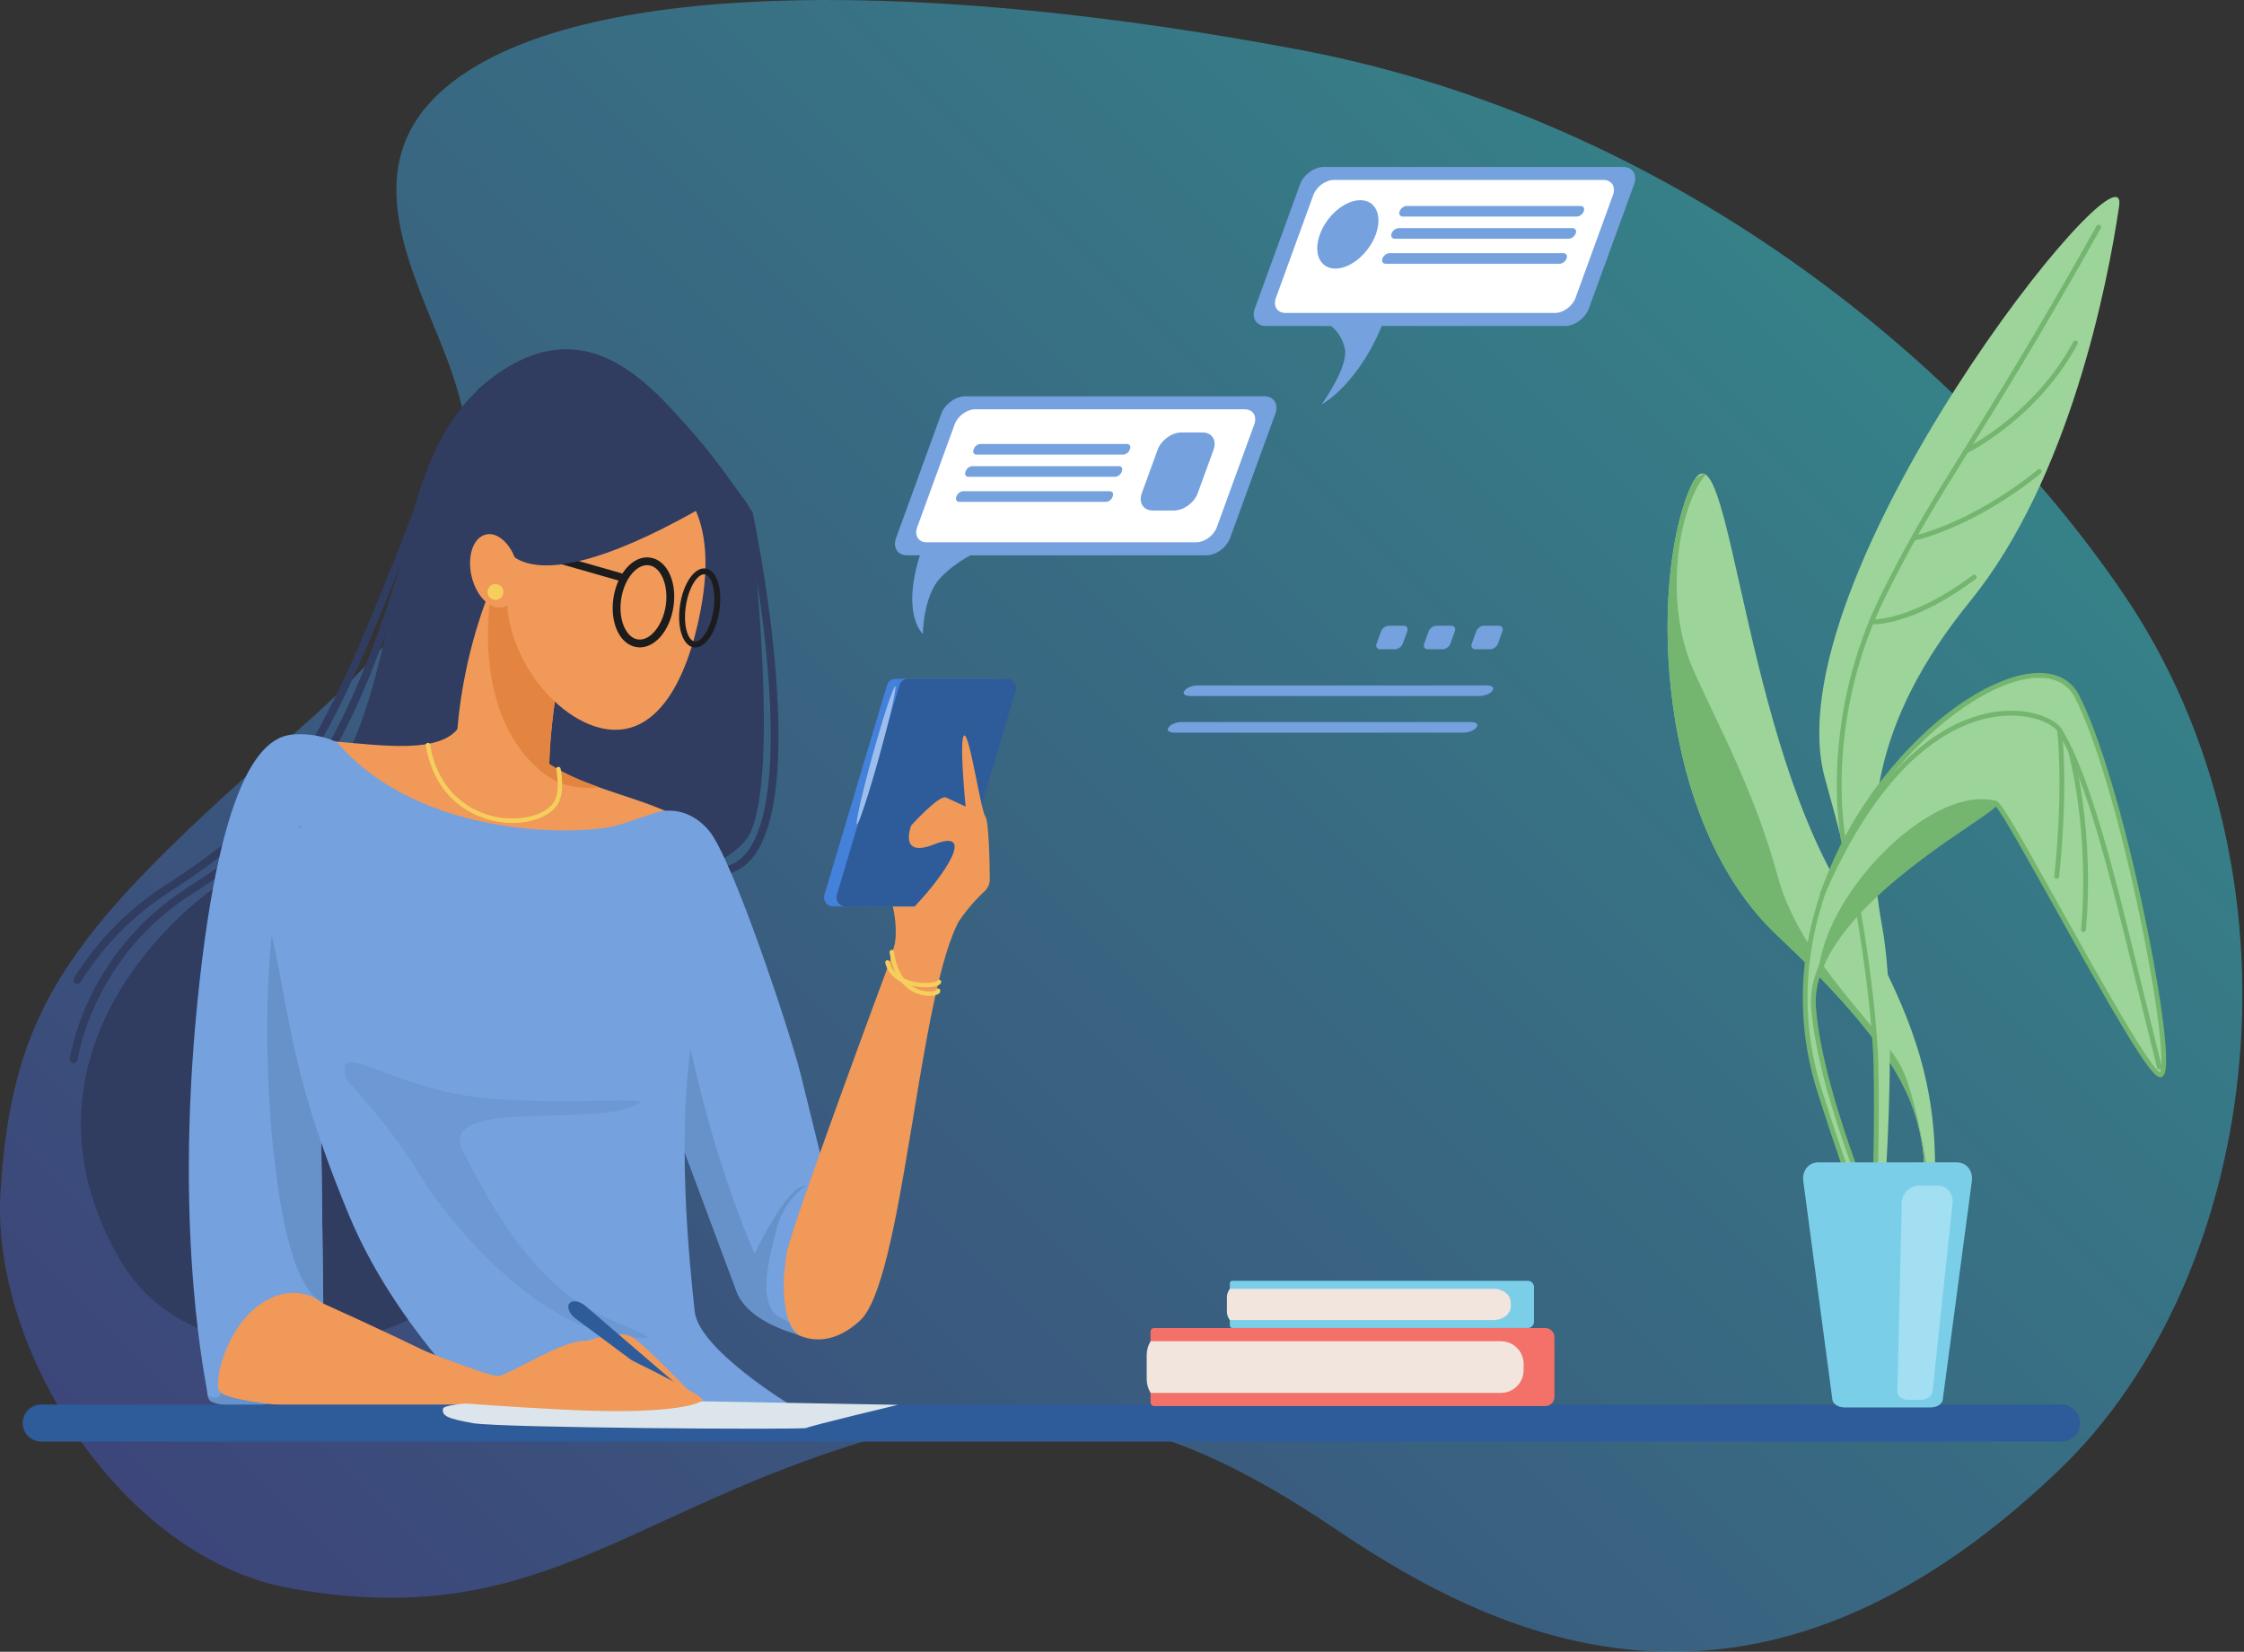 <svg width="292" height="215" viewBox="0 0 292 215" fill="none" xmlns="http://www.w3.org/2000/svg">
<rect x="0" y="0" width="292" height="215" fill="#333333" stroke="none"/>
<path opacity="0.5" d="M267.794 191.483C294.649 165.847 301.064 113.508 276.19 77.117C255.458 46.785 217.27 15.585 169.149 6.489C121.027 -2.605 78.869 -2.595 60.637 9.42C45.717 19.253 52.653 32.947 57.332 44.584C63.578 60.118 64.499 72.452 38.803 95.02C9.469 120.782 1.529 130.452 0.06 155.362C-1.137 175.622 15.779 202.874 37.973 206.779C68.872 212.215 80.341 197.856 110.571 188.176C134.821 180.41 151.64 184.041 173.627 198.924C195.611 213.808 228.384 229.103 267.794 191.483Z" fill="url(#paint0_linear_201_3779)"/>
<path d="M62.153 50.714C73.243 40.838 81.387 46.729 87.452 53.313C92.286 58.562 92.96 59.725 96.954 65.163C97.546 65.971 98.002 66.867 98.021 67.868C98.133 73.88 101.209 99.298 97.79 108.068C93.804 118.291 44.652 122.97 44.652 122.97L62.153 50.714Z" fill="#303C60"/>
<path d="M93.632 113.888C93.365 113.888 93.14 113.678 93.127 113.407C93.112 113.128 93.327 112.89 93.607 112.876C95.066 112.802 96.252 112.146 97.237 110.871C102.747 103.731 99.649 79.892 96.949 66.931C96.892 66.657 97.067 66.39 97.342 66.332C97.614 66.274 97.883 66.451 97.941 66.725C98.53 69.555 100.502 79.603 101.117 90.068C101.75 100.817 100.714 108.024 98.038 111.49C96.879 112.992 95.405 113.799 93.658 113.888C93.649 113.888 93.641 113.888 93.632 113.888Z" fill="#303C60"/>
<path d="M66.313 47.77C45 59.553 57.995 99.405 30.965 113.614C23.476 117.55 0.469 137.526 15.544 163.863C25.404 181.09 54.877 177.378 64.58 162.13C74.284 146.882 66.313 47.77 66.313 47.77Z" fill="#303C60"/>
<path d="M9.596 138.378C9.574 138.378 9.551 138.376 9.528 138.373C9.251 138.337 9.056 138.082 9.093 137.804C9.112 137.664 9.575 134.31 11.701 129.863C13.659 125.765 17.462 119.946 24.455 115.496C36.963 107.537 45.266 100.036 55.081 63.061C55.153 62.791 55.431 62.63 55.7 62.702C55.971 62.773 56.131 63.05 56.059 63.321C51.316 81.189 46.613 93.267 41.259 101.334C36.287 108.824 31.171 112.424 24.999 116.351C12.006 124.62 10.114 137.806 10.097 137.938C10.063 138.192 9.845 138.378 9.596 138.378Z" fill="#303C60"/>
<path d="M10.061 128.057C9.968 128.057 9.875 128.031 9.791 127.979C9.554 127.83 9.483 127.516 9.633 127.28C12.723 122.388 16.66 118.376 21.333 115.353C38.897 103.994 41.804 97.464 56.31 60.061C56.411 59.8 56.705 59.671 56.965 59.772C57.226 59.874 57.355 60.167 57.254 60.428C50.001 79.128 45.667 90.086 40.925 97.853C35.833 106.194 30.087 110.897 21.882 116.204C17.334 119.145 13.5 123.054 10.489 127.821C10.394 127.974 10.229 128.057 10.061 128.057Z" fill="#303C60"/>
<path d="M65.577 72.639C58.24 87.879 59.368 101.708 59.368 101.708C59.368 101.708 60.215 107.07 63.602 108.199C66.989 109.328 71.787 105.941 71.505 101.425C71.223 96.909 72.634 85.903 74.326 81.951C76.02 78.001 65.577 72.639 65.577 72.639Z" fill="#F09959"/>
<path d="M26.806 178.533C27.269 182.692 26.229 182.345 29.925 183.039C33.621 183.731 40.206 181.19 40.206 181.19L32.813 167.444L26.806 178.533Z" fill="#6791C9"/>
<path d="M60.252 93.524C58.173 100.282 42.579 95.083 37.122 96.643C31.664 98.202 26.985 121.074 26.206 141.606C25.426 162.138 26.466 178.511 28.545 181.11C30.624 183.709 64.93 184.749 68.049 183.709C71.168 182.67 42.06 169.675 42.06 169.675C42.06 169.675 40.241 145.764 42.58 133.549C44.919 121.334 65.971 105.221 65.971 105.221L60.252 93.524Z" fill="#F09959"/>
<path d="M67.53 95.603C72.988 103.919 87.282 102.881 92.221 109.637C97.159 116.395 107.555 153.56 107.555 153.56L118.471 115.875C118.471 115.875 127.323 114.388 124.448 120.554C119.335 131.519 117.429 166.895 111.884 171.92C105.718 177.508 99.581 172.96 96.119 163.177C92.77 153.713 84.424 133.289 78.446 125.492C72.469 117.695 65.972 105.22 65.972 105.22L67.53 95.603Z" fill="#F09959"/>
<path d="M43.88 96.642C54.795 109.376 76.107 108.856 80.785 107.297C85.464 105.738 85.464 105.738 85.464 105.738C85.464 105.738 89.103 104.438 92.221 108.077C95.34 111.716 102.877 134.587 104.176 139.784C105.476 144.981 107.555 153.558 107.555 153.558C107.555 153.558 101.98 160.251 101.98 167.009C101.98 173.766 104.347 173.824 104.347 173.824C104.347 173.824 97.42 172.271 95.86 168.112C94.301 163.954 80.266 126.269 80.266 126.269L41.542 127.048L42.062 169.672C42.062 169.672 38.683 166.553 34.004 169.672C29.326 172.791 27.766 180.067 28.546 181.107C29.326 182.147 26.987 182.147 26.987 181.367C26.987 180.587 22.568 161.615 25.687 130.427C28.806 99.24 34.783 95.861 38.163 95.601C41.54 95.342 43.88 96.642 43.88 96.642Z" fill="#75A1DE"/>
<path d="M102.761 173.288C102.834 173.313 102.877 173.313 102.877 173.313C102.877 173.313 102.835 173.304 102.761 173.288Z" fill="#6791C9"/>
<path d="M104.26 154.506C102.007 155.198 98.195 163.17 98.195 163.17C98.195 163.17 89.531 144.283 86.932 118.118L83.839 135.869C88.108 147.33 94.809 165.316 95.858 168.115C97.284 171.919 103.037 173.506 103.825 173.682C103.609 173.608 103.132 173.321 102.738 172.179C102.51 171.971 101.209 171.363 100.965 171.14C98.886 169.235 99.753 164.729 101.138 159.704C102.528 154.679 106.513 153.812 104.26 154.506Z" fill="#6791C9"/>
<path d="M43.404 127.013L39.109 107.375C34.431 113.96 33.911 136.485 35.817 151.907C37.38 164.554 39.718 167.836 41.325 169.155C41.8 169.434 42.061 169.674 42.061 169.674L41.541 127.051L43.404 127.013Z" fill="#6791C9"/>
<path d="M30.964 107.202C38.935 128.688 34.95 133.02 45.438 158.238C51.296 172.323 62.591 182.929 62.591 182.929C62.591 182.929 71.688 185.268 83.123 184.488C94.558 183.709 102.931 182.923 102.931 182.923C102.931 182.923 90.921 175.652 90.401 170.714C89.881 165.776 87.625 146.189 90.571 132.328C92.871 121.503 83.383 110.678 83.383 110.678L67.53 109.899L30.964 107.202Z" fill="#75A1DE"/>
<path opacity="0.5" d="M45.001 140.124C43.614 135.099 50.892 141.683 62.847 142.896C74.803 144.109 88.146 142.202 81.561 144.282C74.976 146.361 56.956 143.242 60.248 149.827C64.122 157.575 68.697 165.074 75.323 169.58C79.655 172.526 90.051 175.298 80.002 173.738C69.952 172.179 59.209 160.396 54.53 152.773C49.852 145.149 45.309 141.245 45.001 140.124Z" fill="#6791C9"/>
<path d="M71.474 99.448C71.579 94.261 72.844 85.407 74.326 81.952C75.539 79.121 70.523 75.566 67.58 73.777L65.092 73.67C64.713 74.497 64.357 75.318 64.026 76.133C61.399 93.383 69.26 100.51 73.013 101.944C74.632 102.564 76.446 102.632 77.997 102.492C75.681 101.67 73.424 100.733 71.474 99.448Z" fill="#E38540"/>
<path d="M66.714 107.117C65.812 107.117 64.877 107.009 63.948 106.781C61.78 106.253 56.606 104.243 55.402 97.025C55.377 96.868 55.482 96.72 55.638 96.694C55.794 96.668 55.942 96.774 55.969 96.93C57.116 103.811 62.026 105.721 64.084 106.223C67.281 107.003 70.673 106.281 71.975 104.545C73.019 103.153 72.392 100.188 72.385 100.157C72.352 100.002 72.45 99.85 72.605 99.816C72.759 99.783 72.913 99.88 72.947 100.036C72.976 100.168 73.636 103.288 72.434 104.89C71.369 106.31 69.173 107.117 66.714 107.117Z" fill="#F5CE5C"/>
<path d="M91.171 79.419C89.407 88.728 85.336 96.239 78.445 94.823C71.555 93.408 64.311 83.575 66.218 74.293C68.124 65.012 75.256 58.636 82.146 60.052C89.038 61.467 93.52 67.014 91.171 79.419Z" fill="#F09959"/>
<path d="M115.695 125.396C115.695 125.396 102.96 159.617 102.353 163.17C101.746 166.721 102.959 168.975 103.306 168.975C103.651 168.975 114.482 150.434 114.482 150.434L115.695 125.396Z" fill="#F09959"/>
<path d="M116.216 123.893C117.255 120.427 115.639 116.038 115.639 116.038L120.259 116.615L116.216 123.893Z" fill="#F09959"/>
<path d="M121.292 117.982H108.399C107.616 117.982 107.054 117.228 107.278 116.478L115.416 89.19C115.565 88.694 116.02 88.355 116.537 88.355H129.431C130.213 88.355 130.775 89.108 130.552 89.859L122.413 117.147C122.266 117.643 121.81 117.982 121.292 117.982Z" fill="#4381DB"/>
<path d="M122.909 117.982H110.017C109.234 117.982 108.673 117.228 108.896 116.478L117.036 89.19C117.184 88.694 117.64 88.355 118.156 88.355H131.049C131.831 88.355 132.393 89.108 132.17 89.859L124.031 117.147C123.882 117.643 123.426 117.982 122.909 117.982Z" fill="#2E5B9A"/>
<path d="M113.575 98.203C112.201 103.156 111.275 107.223 111.509 107.288C111.742 107.353 113.045 103.39 114.419 98.437C115.794 93.485 116.719 89.418 116.486 89.353C116.253 89.289 114.951 93.251 113.575 98.203Z" fill="#9CBEED"/>
<path d="M122.338 126.088C122.719 121.589 126.617 117.37 128.1 116.024C128.551 115.615 128.805 115.035 128.799 114.425C128.777 112.182 128.678 106.887 128.214 106.267C127.624 105.48 126.148 95.341 125.458 95.734C124.769 96.128 125.654 104.987 125.654 104.987C125.654 104.987 123.981 104.2 123.095 103.806C122.21 103.412 118.567 107.448 118.567 107.448C118.567 107.448 116.86 111.763 121.528 109.915C127.073 107.72 122.915 113.842 119.218 117.769C116.172 121.006 118.764 121.722 118.764 121.722L121.225 121.623L122.338 126.088Z" fill="#F09959"/>
<path d="M120.942 129.629C120.534 129.629 120.071 129.566 119.605 129.421C118.406 129.047 116.312 127.841 115.758 123.962C115.735 123.806 115.845 123.66 116.002 123.638C116.159 123.616 116.304 123.725 116.326 123.881C116.8 127.197 118.409 128.408 119.673 128.839C120.708 129.191 121.563 129.029 121.779 128.908C121.792 128.81 121.857 128.721 121.957 128.681C122.104 128.622 122.271 128.693 122.33 128.841C122.388 128.986 122.354 129.147 122.238 129.272C122.038 129.489 121.55 129.629 120.942 129.629Z" fill="#F5CE5C"/>
<path d="M120.458 128.515C120.076 128.515 119.676 128.486 119.296 128.431C117.068 128.107 115.575 126.976 115.2 125.329C115.164 125.174 115.261 125.02 115.416 124.985C115.57 124.951 115.724 125.047 115.76 125.201C116.118 126.773 117.547 127.442 118.683 127.726C120.275 128.123 121.77 127.878 121.949 127.672C122.027 127.534 122.198 127.489 122.338 127.567C122.476 127.645 122.522 127.824 122.445 127.962C122.23 128.343 121.394 128.515 120.458 128.515Z" fill="#F5CE5C"/>
<path d="M83.262 84.264C83.121 84.264 82.979 84.253 82.838 84.231C80.651 83.896 79.33 81.075 79.83 77.809C80.063 76.292 80.664 74.918 81.522 73.939C82.436 72.897 83.536 72.415 84.622 72.581C86.808 72.915 88.129 75.736 87.628 79.003C87.162 82.057 85.29 84.264 83.262 84.264ZM84.207 73.562C83.555 73.562 82.882 73.926 82.284 74.607C81.551 75.443 81.035 76.633 80.832 77.962C80.431 80.576 81.421 82.988 82.99 83.229C84.56 83.471 86.227 81.464 86.627 78.849C87.028 76.235 86.039 73.823 84.469 73.582C84.382 73.569 84.295 73.562 84.207 73.562Z" fill="#1C1C1C"/>
<path d="M90.469 84.277C90.4 84.277 90.331 84.272 90.262 84.261C88.831 84.042 88.054 81.617 88.494 78.741C88.935 75.864 90.405 73.778 91.833 74.001C92.571 74.114 93.152 74.79 93.468 75.902C93.755 76.914 93.803 78.2 93.601 79.522C93.181 82.26 91.833 84.277 90.469 84.277ZM91.622 74.751C90.778 74.751 89.631 76.374 89.251 78.856C88.856 81.433 89.528 83.374 90.378 83.504C91.233 83.63 92.448 81.983 92.844 79.407C93.03 78.19 92.99 77.021 92.732 76.112C92.506 75.316 92.136 74.823 91.717 74.759C91.686 74.753 91.653 74.751 91.622 74.751Z" fill="#1C1C1C"/>
<path d="M80.869 75.652C80.823 75.652 80.776 75.645 80.729 75.633L63.748 70.782C63.479 70.704 63.324 70.424 63.4 70.156C63.477 69.887 63.757 69.732 64.026 69.808L81.007 74.659C81.276 74.736 81.433 75.017 81.355 75.285C81.292 75.508 81.089 75.652 80.869 75.652Z" fill="#1C1C1C"/>
<path d="M92.997 65.096C66.717 80.575 65.273 70.179 65.273 70.179L66.833 55.394L82.428 56.259L92.997 65.096Z" fill="#303C60"/>
<path d="M67.306 73.614C67.918 76.231 67.082 78.663 65.442 79.047C63.8 79.43 61.974 77.62 61.362 75.004C60.751 72.386 61.586 69.955 63.228 69.571C64.868 69.187 66.695 70.998 67.306 73.614Z" fill="#F09959"/>
<path d="M65.506 77.051C65.506 77.622 65.043 78.086 64.471 78.086C63.9 78.086 63.437 77.622 63.437 77.051C63.437 76.48 63.9 76.016 64.471 76.016C65.043 76.016 65.506 76.48 65.506 77.051Z" fill="#F5CE5C"/>
<path d="M268.242 187.639H5.362C4.031 187.639 2.953 186.56 2.953 185.23C2.953 183.9 4.031 182.821 5.362 182.821H268.242C269.572 182.821 270.65 183.9 270.65 185.23C270.65 186.56 269.573 187.639 268.242 187.639Z" fill="#2E5B9A"/>
<path d="M67.675 182.356C67.675 182.356 57.765 182.482 57.64 183.36C57.515 184.238 58.016 184.614 61.529 185.241C65.041 185.868 104.556 186.119 104.932 185.868C105.309 185.618 116.849 182.857 116.849 182.857L89.126 182.355H67.675V182.356Z" fill="#DBE5EB"/>
<path d="M73.07 175.76C73.07 175.76 80.175 172.641 82.254 174.027C84.334 175.413 90.34 181.767 90.34 181.767L73.07 175.76Z" fill="#F09959"/>
<path d="M89.948 182.333C89.813 182.502 89.612 182.573 89.498 182.489L74.88 171.606C74.093 171.02 73.718 170.123 74.097 169.65C74.475 169.177 75.433 169.345 76.177 169.985L90.001 181.861C90.109 181.953 90.084 182.165 89.948 182.333Z" fill="#2E5B9A"/>
<path d="M51.585 174.432C51.585 174.432 63.368 179.11 64.754 179.11C66.14 179.11 73.88 173.912 76.479 174.605C79.078 175.297 91.785 181.709 91.438 182.229C91.092 182.749 87.453 183.961 76.71 183.615C65.968 183.269 48.467 181.709 48.467 181.709L51.585 174.432Z" fill="#F09959"/>
<path d="M201.08 183.021H150.189C149.928 183.021 149.714 182.807 149.714 182.546V173.336C149.714 173.074 149.928 172.861 150.189 172.861H201.08C201.735 172.861 202.272 173.397 202.272 174.054V181.83C202.272 182.484 201.736 183.021 201.08 183.021Z" fill="#F37168"/>
<path d="M195.317 174.579H149.72C149.401 175.109 149.213 175.726 149.213 176.387V179.492C149.213 180.153 149.4 180.771 149.72 181.301H195.317C196.935 181.301 198.26 179.977 198.26 178.358V177.523C198.26 175.903 196.935 174.579 195.317 174.579Z" fill="#F2E5DE"/>
<path d="M198.805 172.859H160.349C160.173 172.859 160.028 172.715 160.028 172.538V167.033C160.028 166.856 160.173 166.712 160.349 166.712H198.805C199.247 166.712 199.609 167.074 199.609 167.517V172.053C199.609 172.498 199.247 172.859 198.805 172.859Z" fill="#7BCEE8"/>
<path d="M194.371 167.753H160.035C159.794 168.074 159.652 168.448 159.652 168.848V170.725C159.652 171.126 159.794 171.498 160.035 171.819H194.371C195.591 171.819 196.587 171.019 196.587 170.039V169.534C196.588 168.554 195.591 167.753 194.371 167.753Z" fill="#F2E5DE"/>
<path d="M203.668 42.427H164.718C163.476 42.427 162.83 41.411 163.282 40.169L169.172 23.986C169.624 22.744 171.01 21.729 172.252 21.729H211.202C212.443 21.729 213.09 22.744 212.638 23.986L206.748 40.169C206.295 41.41 204.91 42.427 203.668 42.427Z" fill="#75A1DE"/>
<path d="M202.347 40.732H167.271C166.195 40.732 165.636 39.852 166.027 38.776L170.904 25.377C171.296 24.3 172.496 23.421 173.571 23.421H208.647C209.723 23.421 210.282 24.302 209.891 25.377L205.014 38.776C204.623 39.852 203.423 40.732 202.347 40.732Z" fill="white"/>
<path d="M180.176 41.485C176.946 50.016 171.973 52.65 171.973 52.65C171.973 52.65 175.509 47.758 174.997 45.374C174.485 42.991 172.592 41.987 172.592 41.987L180.176 41.485Z" fill="#75A1DE"/>
<path d="M205.164 28.189H182.553C182.182 28.189 181.989 27.885 182.124 27.514L182.135 27.483C182.27 27.112 182.684 26.808 183.055 26.808H205.666C206.037 26.808 206.23 27.112 206.095 27.483L206.084 27.514C205.949 27.885 205.535 28.189 205.164 28.189Z" fill="#75A1DE"/>
<path d="M204.115 31.074H181.503C181.132 31.074 180.939 30.771 181.074 30.399L181.086 30.367C181.22 29.997 181.634 29.693 182.005 29.693H204.616C204.987 29.693 205.18 29.997 205.045 30.367L205.034 30.399C204.899 30.771 204.485 31.074 204.115 31.074Z" fill="#75A1DE"/>
<path d="M202.927 34.335H180.317C179.946 34.335 179.753 34.031 179.888 33.66L179.899 33.629C180.034 33.258 180.448 32.954 180.818 32.954H203.43C203.8 32.954 203.993 33.257 203.859 33.629L203.847 33.66C203.712 34.032 203.298 34.335 202.927 34.335Z" fill="#75A1DE"/>
<path d="M179.028 30.509C178.132 32.969 175.779 34.962 173.769 34.962C171.76 34.962 170.857 32.968 171.752 30.509C172.647 28.049 175.002 26.056 177.011 26.056C179.02 26.056 179.923 28.049 179.028 30.509Z" fill="#75A1DE"/>
<path d="M181.53 84.511H179.6C179.192 84.511 178.982 84.181 179.131 83.773L179.71 82.183C179.858 81.775 180.309 81.445 180.717 81.445H182.647C183.055 81.445 183.265 81.775 183.116 82.183L182.537 83.773C182.388 84.181 181.937 84.511 181.53 84.511Z" fill="#75A1DE"/>
<path d="M187.723 84.511H185.792C185.385 84.511 185.174 84.181 185.323 83.773L185.902 82.183C186.05 81.775 186.501 81.445 186.909 81.445H188.84C189.248 81.445 189.458 81.775 189.309 82.183L188.731 83.773C188.582 84.181 188.131 84.511 187.723 84.511Z" fill="#75A1DE"/>
<path d="M193.916 84.511H191.986C191.578 84.511 191.368 84.181 191.517 83.773L192.095 82.183C192.243 81.775 192.694 81.445 193.102 81.445H195.032C195.439 81.445 195.649 81.775 195.501 82.183L194.923 83.773C194.774 84.181 194.324 84.511 193.916 84.511Z" fill="#75A1DE"/>
<path d="M156.988 72.281H118.038C116.796 72.281 116.15 71.266 116.602 70.023L122.492 53.841C122.944 52.599 124.331 51.583 125.572 51.583H164.521C165.764 51.583 166.41 52.599 165.958 53.841L160.068 70.023C159.616 71.266 158.23 72.281 156.988 72.281Z" fill="#75A1DE"/>
<path d="M155.667 70.588H120.592C119.516 70.588 118.956 69.708 119.348 68.633L124.225 55.233C124.617 54.157 125.817 53.277 126.893 53.277H161.968C163.044 53.277 163.603 54.157 163.212 55.233L158.335 68.633C157.944 69.708 156.743 70.588 155.667 70.588Z" fill="white"/>
<path d="M120.012 71.34C117.032 79.871 120.088 82.505 120.088 82.505C120.088 82.505 120.112 77.613 122.359 75.229C124.607 72.846 127.23 71.842 127.23 71.842L120.012 71.34Z" fill="#75A1DE"/>
<path d="M146.149 59.173H127.069C126.728 59.173 126.55 58.894 126.674 58.552L126.725 58.415C126.849 58.073 127.231 57.794 127.572 57.794H146.651C146.992 57.794 147.17 58.072 147.046 58.415L146.995 58.552C146.871 58.893 146.49 59.173 146.149 59.173Z" fill="#75A1DE"/>
<path d="M145.098 62.058H126.019C125.677 62.058 125.499 61.779 125.624 61.437L125.675 61.299C125.799 60.958 126.18 60.678 126.522 60.678H145.602C145.943 60.678 146.122 60.958 145.996 61.299L145.946 61.437C145.821 61.779 145.439 62.058 145.098 62.058Z" fill="#75A1DE"/>
<path d="M143.91 65.32H124.831C124.49 65.32 124.312 65.041 124.436 64.699L124.487 64.561C124.611 64.22 124.992 63.94 125.333 63.94H144.413C144.754 63.94 144.932 64.22 144.808 64.561L144.757 64.699C144.633 65.04 144.252 65.32 143.91 65.32Z" fill="#75A1DE"/>
<path d="M192.468 90.596H154.875C154.202 90.596 153.851 90.317 154.097 89.975L154.196 89.837C154.441 89.495 155.192 89.216 155.865 89.216H193.458C194.131 89.216 194.482 89.495 194.236 89.837L194.137 89.975C193.892 90.316 193.141 90.596 192.468 90.596Z" fill="#75A1DE"/>
<path d="M190.4 95.362H152.806C152.134 95.362 151.783 95.083 152.029 94.741L152.128 94.603C152.373 94.262 153.124 93.982 153.796 93.982H191.39C192.063 93.982 192.413 94.261 192.168 94.603L192.069 94.741C191.824 95.083 191.073 95.362 190.4 95.362Z" fill="#75A1DE"/>
<path d="M152.776 66.448H150.016C148.774 66.448 148.128 65.433 148.58 64.191L150.634 58.546C151.086 57.304 152.473 56.288 153.714 56.288H156.474C157.716 56.288 158.362 57.304 157.91 58.546L155.855 64.191C155.403 65.433 154.018 66.448 152.776 66.448Z" fill="#75A1DE"/>
<path d="M249.054 175.541C254.064 148.052 252.967 138.219 239.548 115.781C226.129 93.343 224.847 51.586 219.79 63.833C214.732 76.08 215.412 106.836 231.265 121.76C247.118 136.685 249.251 143.368 250.193 149.444C251.135 155.519 247.929 174.19 247.929 174.19L249.054 175.541Z" fill="#9CD499"/>
<path d="M251.564 157.826C251.571 157.72 251.579 157.615 251.587 157.51C251.292 155.255 249.7 143.656 247.497 139.08C245.051 133.999 234.326 125.155 231.315 114.054C228.304 102.952 223.532 94.347 220.401 87.334C216.268 78.075 218.527 65.766 221.944 61.767C221.861 61.712 221.778 61.676 221.694 61.653L220.559 62.339C220.311 62.695 220.055 63.188 219.79 63.833C214.732 76.08 215.412 106.835 231.265 121.76C247.118 136.685 249.251 143.368 250.194 149.444C250.448 151.082 250.399 153.638 250.195 156.496L251.564 157.826Z" fill="#74B570"/>
<path d="M242.205 170.691C245.933 138.385 244.691 127.203 237.484 101.36C230.277 75.516 277.244 16.621 275.753 26.81C274.262 36.998 269.292 62.345 256.371 78.249C243.449 94.154 242.455 107.076 244.939 120.743C247.424 134.41 244.442 166.218 244.442 166.218L242.952 171.934L242.205 170.691Z" fill="#9CD499"/>
<path d="M243.921 157.266C243.917 157.266 243.913 157.266 243.909 157.266C243.737 157.26 243.602 157.115 243.609 156.943C243.612 156.843 243.982 146.884 243.797 138.71C243.61 130.527 241.394 116.507 240.045 111.691C238.817 107.306 237.272 92.599 244.77 77.412C248.504 69.847 251.485 65.064 255.61 58.444C259.688 51.901 264.763 43.759 272.813 29.415C272.897 29.265 273.087 29.212 273.237 29.296C273.388 29.38 273.441 29.57 273.357 29.72C265.299 44.076 260.22 52.225 256.14 58.774C252.023 65.378 249.05 70.15 245.329 77.687C237.918 92.699 239.436 107.201 240.645 111.522C242.002 116.368 244.234 130.469 244.42 138.694C244.606 146.888 244.235 156.865 244.232 156.965C244.226 157.135 244.087 157.266 243.921 157.266Z" fill="#74B570"/>
<path d="M243.448 182.297C245.685 160.677 246.058 171.339 236.77 141.965C226.14 108.344 264.073 78.498 270.286 90.674C276.498 102.851 283.704 141.12 280.971 139.878C278.237 138.635 260.097 103.099 259.6 104.591C259.103 106.083 234.998 118.507 235.993 131.18C236.986 143.854 246.181 163.983 246.181 163.983L245.932 182.546L243.448 182.297Z" fill="#9CD499"/>
<path d="M245.932 182.292C245.922 182.292 245.911 182.291 245.901 182.29L243.415 182.042C243.333 182.034 243.257 181.993 243.205 181.929C243.153 181.865 243.129 181.783 243.136 181.7C243.395 179.202 243.633 177.099 243.825 175.409C244.866 166.23 244.866 166.23 242.017 158.367C240.73 154.813 238.967 149.948 236.472 142.059C234.607 136.159 234.125 130.044 235.04 123.886C235.846 118.456 237.71 113.103 240.579 107.976C245.499 99.183 253.242 91.63 260.306 88.735C265.214 86.722 268.954 87.377 270.563 90.532C273.2 95.701 276.352 106.284 278.996 118.842C280.522 126.088 282.765 138.709 281.491 140.042C281.318 140.223 281.076 140.268 280.842 140.162C279.35 139.483 274.413 130.771 267.601 118.536C264.184 112.402 260.66 106.072 259.709 104.98C259.325 105.406 258.357 106.073 256.352 107.434C249.6 112.013 235.55 121.544 236.304 131.157C237.283 143.63 246.374 163.652 246.466 163.853C246.485 163.895 246.494 163.941 246.494 163.987L246.246 181.987C246.245 182.074 246.207 182.157 246.142 182.215C246.083 182.265 246.009 182.292 245.932 182.292ZM243.79 181.452L245.626 181.636L245.868 164.046C245.295 162.777 236.64 143.431 235.682 131.203C234.899 121.229 249.152 111.561 256.001 106.915C257.628 105.812 259.165 104.769 259.307 104.481C259.352 104.345 259.473 104.246 259.618 104.233C260.221 104.177 261.412 106.139 268.144 118.23C272.975 126.907 279.579 138.767 281.066 139.575C281.181 139.389 281.519 138.37 280.861 133.122C280.385 129.328 279.513 124.336 278.406 119.067C275.769 106.516 272.628 95.954 270.006 90.814C268.562 87.985 265.112 87.437 260.541 89.311C248.154 94.388 229.175 116.914 237.066 141.869C239.556 149.746 241.317 154.605 242.602 158.153C245.5 166.154 245.5 166.154 244.444 175.477C244.252 177.181 244.035 179.101 243.79 181.452Z" fill="#74B570"/>
<path d="M251.259 183.193H239.982C239.207 183.193 238.514 182.752 238.441 182.204L234.651 153.717C234.476 152.403 235.345 151.295 236.587 151.295H254.653C255.895 151.295 256.764 152.403 256.589 153.717L252.8 182.204C252.727 182.752 252.034 183.193 251.259 183.193Z" fill="#7BCEE8"/>
<path d="M249.921 182.21H248.306C247.517 182.21 246.88 181.753 246.894 181.184L247.464 156.577C247.493 155.353 248.496 154.323 249.694 154.323H252.143C253.34 154.323 254.21 155.353 254.08 156.577L251.464 181.184C251.405 181.753 250.71 182.21 249.921 182.21Z" fill="#A2DFF2"/>
<path d="M237.899 142.341L238.098 141.994C237.368 139.357 236.756 136.731 236.366 134.275C236.77 138.917 237.899 142.341 237.899 142.341Z" fill="#74B570"/>
<path d="M237.899 121.517C237.166 123.35 236.72 125.258 236.475 127.145C239.803 116.217 258.34 106.352 259.544 104.688L259.758 104.27C252.796 102.325 241.662 112.109 237.899 121.517Z" fill="#74B570"/>
<path d="M280.988 139.204C280.847 139.204 280.72 139.108 280.685 138.967L277.316 125.263C274.687 114.526 271.413 101.162 267.739 95.214C267.133 94.234 264.487 92.907 260.739 93.171C255.674 93.529 245.91 97.029 237.432 116.437C237.363 116.594 237.178 116.666 237.021 116.598C236.863 116.529 236.791 116.345 236.86 116.187C245.471 96.479 255.49 92.918 260.696 92.549C264.746 92.264 267.564 93.743 268.27 94.886C271.996 100.919 275.145 113.774 277.923 125.115L281.292 138.818C281.333 138.985 281.23 139.154 281.063 139.195C281.038 139.201 281.012 139.204 280.988 139.204Z" fill="#74B570"/>
<path d="M271.111 121.328C271.099 121.328 271.087 121.328 271.075 121.326C270.904 121.306 270.781 121.151 270.801 120.98C270.814 120.867 272.075 109.604 269.115 97.759C269.073 97.592 269.175 97.423 269.341 97.381C269.51 97.34 269.678 97.441 269.72 97.607C272.71 109.567 271.434 120.938 271.421 121.051C271.402 121.21 271.268 121.328 271.111 121.328Z" fill="#74B570"/>
<path d="M267.63 114.366C267.618 114.366 267.605 114.365 267.593 114.364C267.422 114.344 267.299 114.19 267.32 114.019C267.332 113.915 268.528 103.602 267.695 95.081C267.679 94.909 267.804 94.757 267.975 94.74C268.145 94.721 268.299 94.849 268.316 95.02C269.156 103.61 267.951 113.988 267.939 114.092C267.921 114.25 267.786 114.366 267.63 114.366Z" fill="#74B570"/>
<path d="M255.775 59.046C255.659 59.046 255.547 58.981 255.494 58.869C255.419 58.714 255.485 58.528 255.64 58.453C255.729 58.41 264.645 54.049 269.801 44.474C269.882 44.322 270.072 44.266 270.223 44.347C270.374 44.428 270.432 44.617 270.351 44.769C265.095 54.53 256.002 58.971 255.91 59.014C255.866 59.036 255.82 59.046 255.775 59.046Z" fill="#74B570"/>
<path d="M249.189 70.336C249.044 70.336 248.914 70.235 248.884 70.087C248.85 69.918 248.958 69.753 249.127 69.719C249.2 69.704 256.502 68.139 265.176 61.126C265.31 61.018 265.506 61.039 265.614 61.172C265.722 61.306 265.702 61.503 265.568 61.611C256.768 68.727 249.328 70.314 249.253 70.329C249.231 70.334 249.21 70.336 249.189 70.336Z" fill="#74B570"/>
<path d="M243.747 81.254C243.619 81.254 243.543 81.249 243.521 81.248C243.349 81.235 243.22 81.085 243.233 80.914C243.246 80.742 243.397 80.613 243.567 80.626C243.618 80.63 248.65 80.904 256.716 74.855C256.855 74.752 257.05 74.779 257.153 74.917C257.256 75.055 257.228 75.25 257.091 75.354C249.684 80.909 244.838 81.254 243.747 81.254Z" fill="#74B570"/>
<defs>
<linearGradient id="paint0_linear_201_3779" x1="43.019" y1="221.267" x2="233.606" y2="30.68" gradientUnits="userSpaceOnUse">
<stop stop-color="#4659C1"/>
<stop offset="1" stop-color="#3AD0DE"/>
</linearGradient>
</defs>
</svg>
